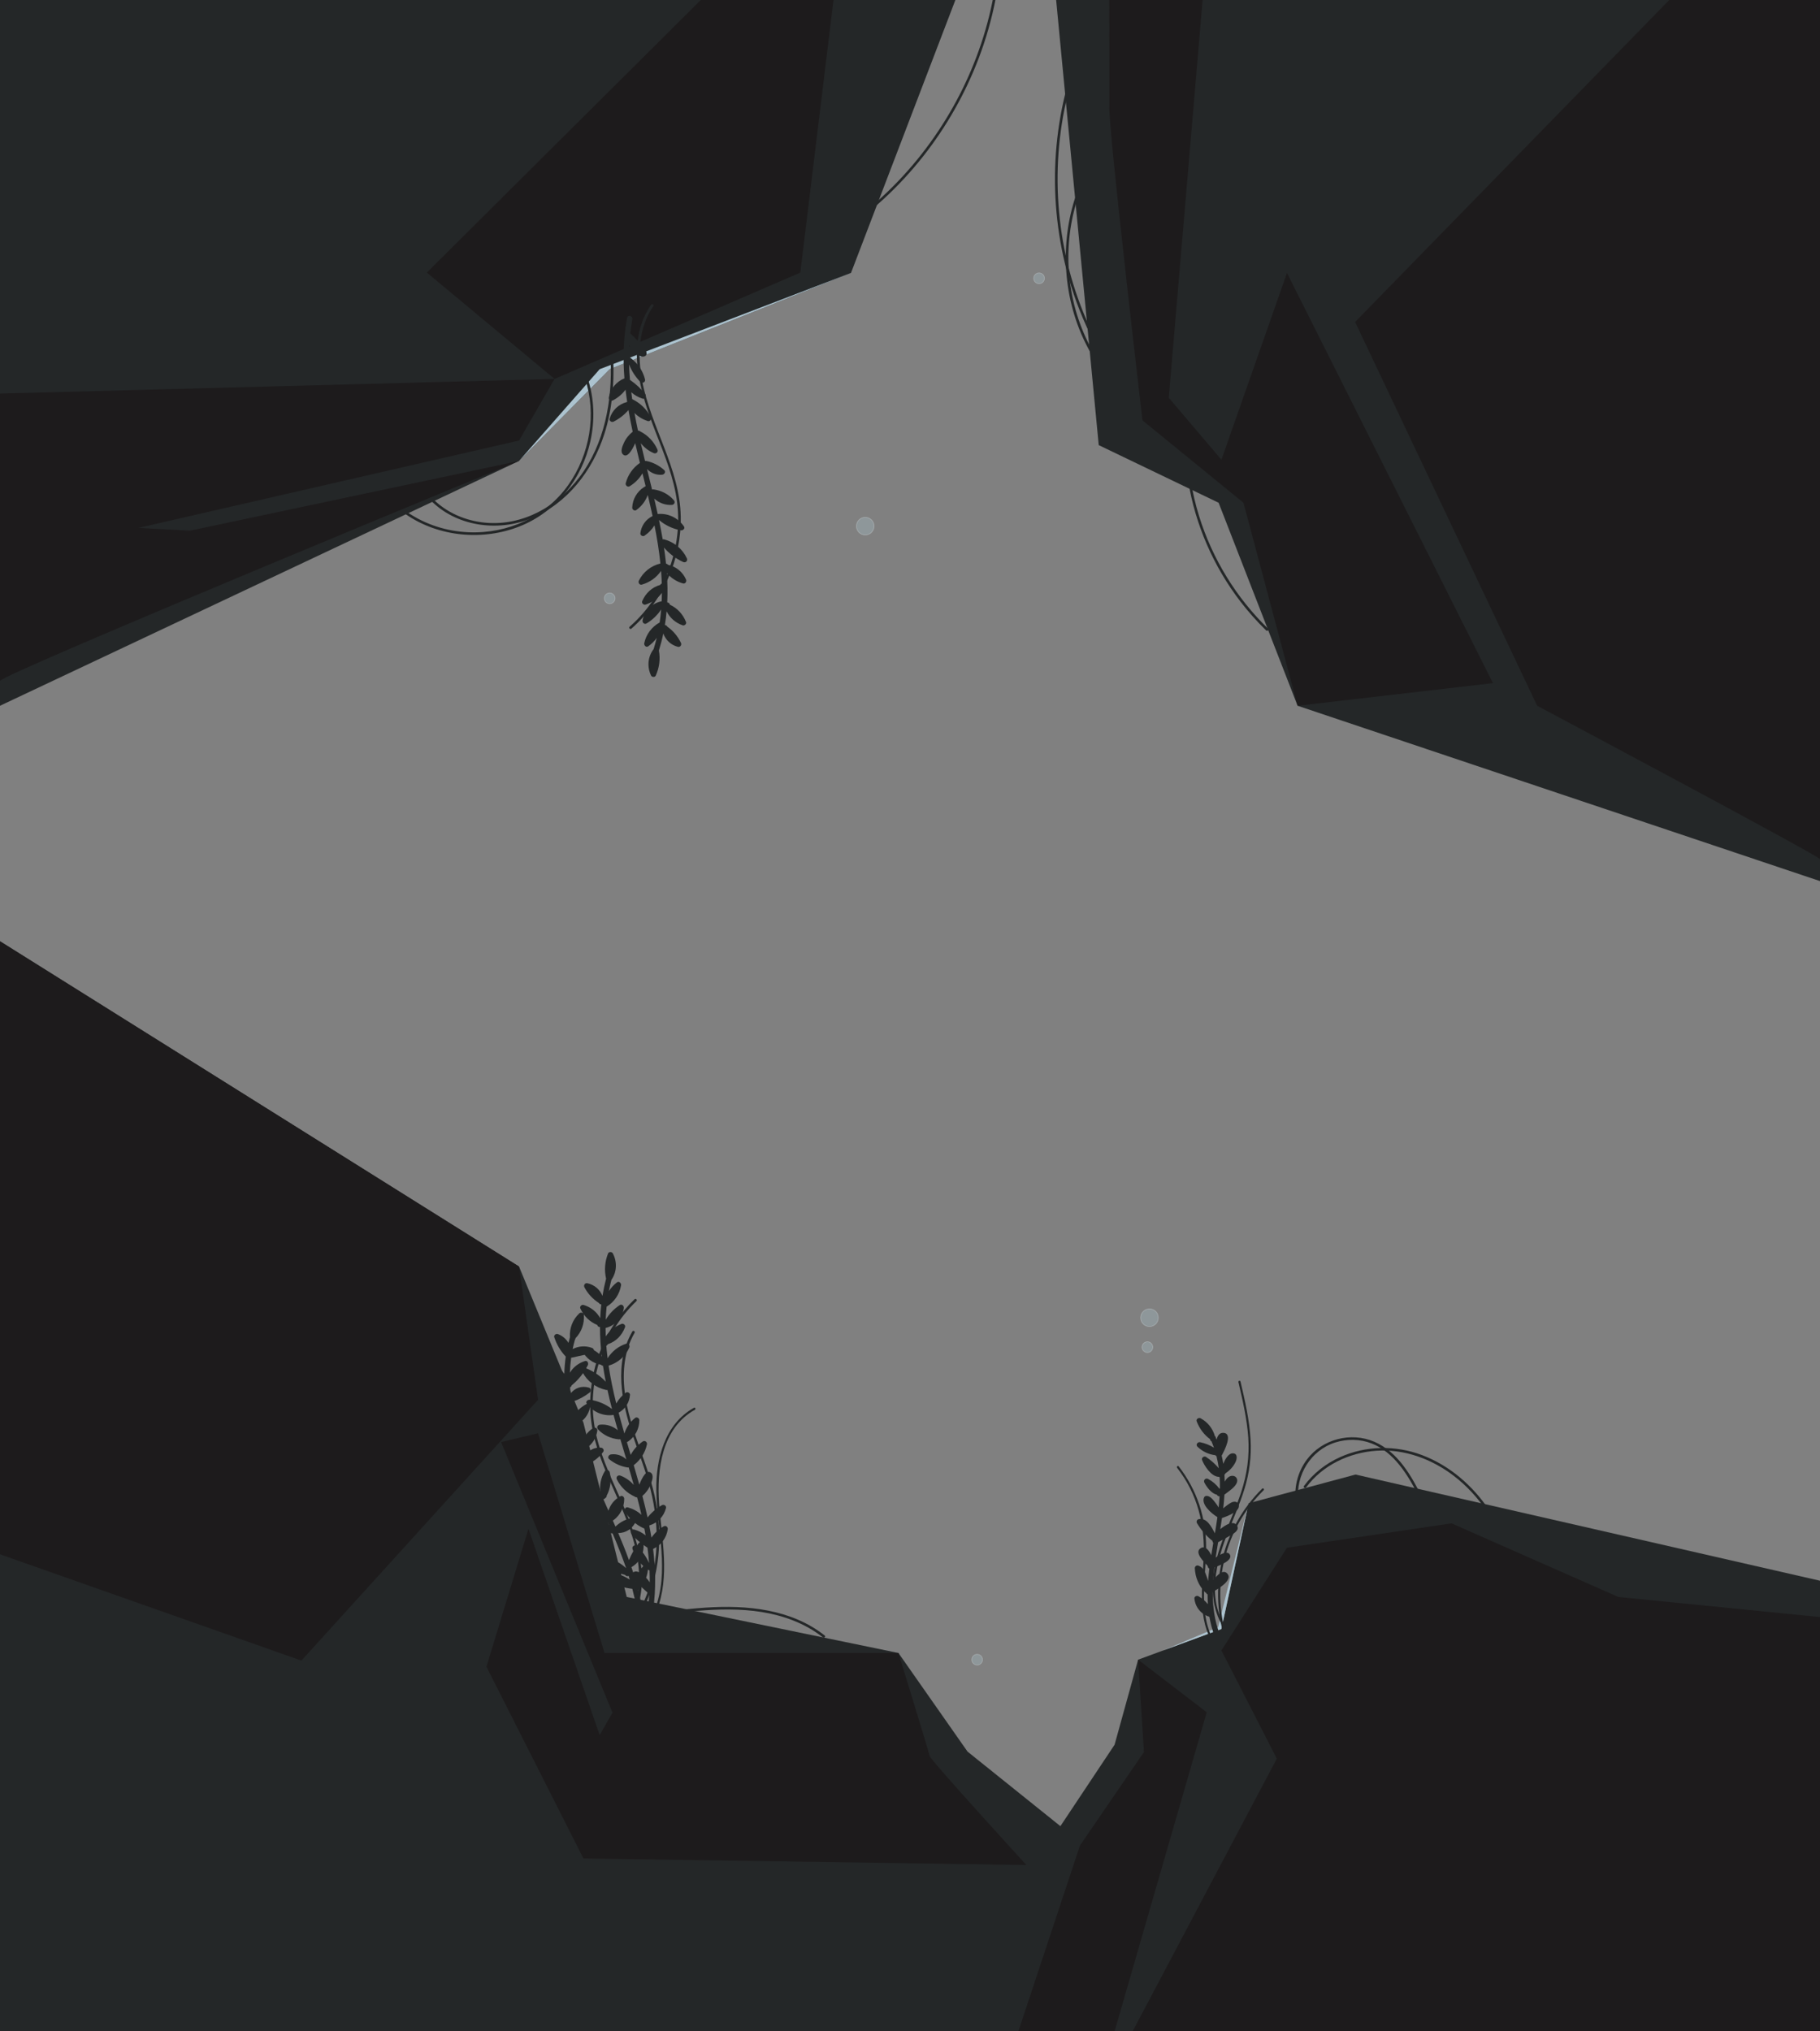 <?xml version="1.0" encoding="utf-8"?>
<!-- Generator: Adobe Illustrator 23.0.1, SVG Export Plug-In . SVG Version: 6.00 Build 0)  -->
<svg version="1.1" id="Layer_1" xmlns="http://www.w3.org/2000/svg" xmlns:xlink="http://www.w3.org/1999/xlink" x="0px" y="0px"
	 viewBox="0 0 2796.94 3120.78" style="enable-background:new 0 0 2796.94 3120.78;" xml:space="preserve">
<rect x="0" y="0" width="2796.94" height="3120.78" fill="#808080" stroke="none"/>
<style type="text/css">
	.st0{fill:#242728;}
	.st1{fill:#ACC3CF;}
	.st2{fill:#1D1B1C;}
	.st3{opacity:0.29;fill:#B1D1DA;stroke:#EAF1F4;stroke-miterlimit:10;enable-background:new    ;}
</style>
<g id="Layer_1_-_Outmost_Rocks">
	<polygon class="st0" points="797.64,1945.8 896.58,2185.58 963.14,2453.44 1380.72,2539.5 1486.89,2691.03 1629.6,2805.56 
		1712.87,2680.46 1749.03,2549.79 1877.06,2502.69 1918.78,2309.49 2083.12,2265.37 2796.94,2428.5 2796.94,3120.78 0,3120.78 
		0,1446.08 	"/>
	<polygon class="st0" points="0,1084.26 797.64,708.16 936.94,567.18 1307.79,419.3 1468.21,0 0,0 	"/>
	<polygon class="st0" points="1623.05,0 1688.51,683.86 1872.73,772.38 1994.11,1084.26 2796.94,1353.64 2796.94,0 	"/>
	<path class="st1" d="M1787.5,2535.64c3.86-1.42,89.56-32.95,89.56-32.95l41.72-193.2l-46.76,190.38L1787.5,2535.64z"/>
	<polygon class="st1" points="797.64,708.16 936.94,567.18 1307.79,419.3 921.57,567.18 	"/>
	<polygon class="st2" points="1877.06,2535.64 1977.79,2377.78 2230.69,2340.35 2486.96,2453.44 2796.94,2484.34 2796.94,3120.78 
		1740.55,3120.78 1962.15,2701.83 	"/>
	<polygon class="st2" points="1749.03,2549.79 1854.48,2630.59 1712.87,3120.78 1564.96,3120.78 1659.67,2835.29 1758,2691.74 	"/>
	<path class="st2" d="M1577.29,2865.28c0,0-147.56-161.43-148.63-167.48c-1.08-6.05-47.93-158.29-47.93-158.29H928.99
		l-102.12-337.54l-56.78,13.5l26.51,64.39l144.66,351.35l-19.7,34.43l-109.44-316.99l-64.57,211.93l149.02,294.61L1577.29,2865.28z"
		/>
	<path class="st2" d="M1704.93,162.3c-3.83,17.15,50.79,483.5,50.79,483.5l155.2,126.58l83.19,311.87l300.23-34.74L1977.79,419.3
		l-100.73,287l-80.91-95.19l52-611.11h-143.42L1704.93,162.3z"/>
	<path class="st2" d="M2796.94,1319.76c-10.29-9.65-434.68-235.5-434.68-235.5l-279.77-589.57L2565.23,0h231.71V1319.76z"/>
	<polygon class="st2" points="1280.92,0 1229.93,418.76 852.25,582.17 655.97,418.76 1076.97,0 	"/>
	<path class="st2" d="M0,1046.02c10.29-13.71,797.64-337.86,797.64-337.86l-505.9,107.17l-78.87-4.36l584.77-134.15l54.61-94.65
		L0,604.65V1046.02z"/>
	<polygon class="st2" points="797.64,1945.8 826.88,2150.53 463.19,2551.22 0,2387.91 0,1446.08 	"/>
	<circle class="st3" cx="1766.5" cy="2024.43" r="13.59"/>
	<circle class="st3" cx="1329.69" cy="808.34" r="13.59"/>
	<circle class="st3" cx="1763.3" cy="2069.65" r="8.28"/>
	<circle class="st3" cx="1501.65" cy="2549.79" r="8.28"/>
	<circle class="st3" cx="1596.83" cy="427.58" r="8.28"/>
	<circle class="st3" cx="936.94" cy="919.23" r="8.28"/>
	<path class="st0" d="M946.72,2368.48c-1.76-4.25-3.55-8.5-5.38-12.78c-1.24,0.24-2.59-0.02-3.74-1.08
		c-0.38-0.35-0.78-0.7-1.18-1.02c-11.76,0.27-38.65-1.05-32.45-13.77c3.46-7.12,13.7-4.43,19.59-2.66c4.37,1.31,8.43,3.22,12.2,5.65
		c-11.02-25.22-22.77-50.9-33.37-77.01c-0.78,0.28-1.65,0.26-2.53-0.2c-10.11-0.2-19.74-2.76-28.84-7.29
		c-2.31-1.15-2.51-5.13-0.51-6.63c9.06-6.73,18.67-3.69,26.97,1.79c-3.84-9.84-7.46-19.75-10.8-29.71
		c-0.53,0.02-1.11-0.05-1.72-0.27c-8.6-3.08-17.76-5.59-26.06-9.44c-4.81-2.23-8.64-8.69-3.89-13.13c4.9-4.59,13.05,0.44,17.84,2.88
		c3.26,1.67,6.36,3.57,9.31,5.7c-2.06-6.81-3.96-13.65-5.64-20.5c-12.76-3.72-22.17-13.79-25.68-26.76
		c-0.88-3.23,2.64-5.54,5.45-4.77c6.09,1.65,11.05,4.85,15.36,8.89c-0.81-4.57-1.54-9.17-2.13-13.78c-1.55,0.23-3.18-0.38-4.03-2.26
		c-0.1-0.25-0.22-0.49-0.34-0.73c-9.07-3.46-17-9.17-23.2-16.79c-2.16-2.65-0.75-5.95,2.32-6.89c10.5-3.29,18.24,3.21,23.62,11.31
		c-0.12-1.38-0.21-2.76-0.28-4.14c-0.1-0.05-0.16-0.11-0.25-0.17c-11.13-8.8-19.75-19.53-25.71-32.44
		c-1.42-3.09,1.58-7.29,5.09-5.82c8.38,3.5,15.37,8.99,20.47,15.94c0.24-8.78,0.96-17.6,2.25-26.45
		c-8.2-8.59-13.95-18.55-17.7-29.83c-1.01-3.05,2.75-5.76,5.44-4.78c7.19,2.64,12.8,7.43,16.37,13.55c0.71-2.86,1.47-5.74,2.32-8.62
		c-0.96-13.87,4.16-27.23,14.47-36.84c2.14-1.98,6.67-0.92,6.9,2.33c0.96,13.55-3.48,26.24-12.88,36.01
		c-0.02,1.02-0.37,1.89-0.94,2.56c0,0-0.02,0.01-0.01,0.02c-1.33,4.66-2.46,9.36-3.4,14.05c9.17-4.74,19.91-5.52,29.92-1.72
		c3.9,1.49,3.6,7.17-0.54,8.09c-10.07,2.24-20.15,4.48-30.22,6.71c-0.51,0.1-0.98,0.13-1.42,0.09c-1.09,7.67-1.73,15.38-1.98,23.11
		c5.11-8.43,13.27-14.85,23.25-17.89c3.85-1.18,5.72,3.61,4.31,6.41c-6.06,12.01-14.36,22.33-24.72,30.88
		c-0.07,0.05-0.14,0.1-0.21,0.14c-0.24,1.51-1.19,2.46-2.34,2.92c0.17,3.24,0.42,6.49,0.76,9.73c6.14-8.57,17-12.62,28.29-9.18
		c2.91,0.89,3.94,5.13,1.47,7.09c-7.99,6.33-16.57,10.96-26.15,14.27c-0.01,0.02-0.02,0.03-0.02,0.04c-0.21,1.3-0.88,2.25-1.76,2.86
		c0.9,6.18,1.98,12.3,3.24,18.37c4.82-7.13,11.07-12.84,18.97-17.23c2.57-1.45,6.61,0.91,6.04,4.03c-2.29,12.45-10,22.53-21.9,27.08
		c2.53,10.36,5.5,20.59,8.8,30.72c2.29-10.53,8.75-19.48,18.12-25.38c2.64-1.65,6.46,1.06,6.05,4.05
		c-1.54,11.09-7.48,20.76-16.58,26.83c-0.06,0.55-0.11,1.1-0.13,1.66c-0.12,2.43-1.89,3.65-3.78,3.77c0.68,1.98,1.38,3.95,2.1,5.92
		c5.07-7.94,14.17-12.9,24.15-11.89c2.95,0.29,5.17,3.85,3.22,6.48c-5.96,7.99-13.51,14.22-22.57,18.28
		c5.72,14.87,11.95,29.58,18.36,44.25c-1.73-11.35,0.63-22.8,6.61-32.81c1.96-3.28,6.79-1.88,7.61,1.49
		c2.96,12.35,1.24,25.05-4.67,36.12c0.15,1.63-0.73,2.82-1.97,3.45c-0.02,0.01-0.01,0.02-0.02,0.03c-0.82,1.29-1.94,1.85-3.09,1.87
		c2.61,5.89,5.22,11.77,7.82,17.65c2.91-9.36,9.38-17.29,18.25-22.18c2.95-1.63,6.04,1.02,6.04,4.03
		c-0.02,12.83-6.06,24.92-16.34,32.61c-0.41,0.3-0.83,0.52-1.25,0.66c1.36,3.1,2.71,6.21,4.07,9.31
		c7.43-7.14,16.47-11.7,26.62-13.51c2.89-0.5,6.06,2.45,4.77,5.45c-4.74,11.02-15.26,18.12-27.13,17.97
		c5.85,13.76,11.45,27.59,16.5,41.6c3.81-9.24,8.71-17.89,14.78-25.86c1.94-2.57,7.32-2.48,7.61,1.49
		c1.04,14.52-5.93,28.05-18.58,35.18c2.45,7.2,4.75,14.46,6.84,21.78c1.43-8.87,5.44-16.84,11.64-23.82
		c2.58-2.91,7.09,0.11,6.97,3.4c-0.39,10.85-4.14,20.58-10.85,28.76c-0.01,0.06,0.01,0.13,0,0.19c0.01,1.3-0.78,2.46-1.87,3.17
		c-0.56,0.76-1.36,1.37-2.28,1.66c2.23,8.81,4.14,17.71,5.7,26.74c0.92,5.31-7.3,6.92-8.21,1.61c-1.74-10.17-3.97-20.22-6.56-30.15
		c-12.5-1.51-31.03-5.37-28.29-16.42c1.35-5.46,7.14-6.11,11.63-4.38c4.29,1.67,8.5,3.97,12.65,6.45c-0.53-1.87-1.1-3.72-1.7-5.57
		c-1.5,0.82-3.41,0.78-4.88-0.89c-0.16-0.18-0.34-0.38-0.5-0.56c-8.42-2.53-17.36-4.64-25.36-8.12c-5.22-2.25-7.19-8.06-3.12-12.52
		c4.46-4.87,10.98-2.37,15.93,0.2c5.13,2.69,9.84,6.11,14.08,10.04C957.51,2395.5,952.28,2381.92,946.72,2368.48z"/>
	<path class="st0" d="M975.3,2414.56c6.07-1.86,13.8,5.51,17.53,9.34c2.13,2.19,4.04,4.54,5.68,7.03
		c0.06-6.11-0.07-12.23-0.34-18.33c-0.51-0.07-1.05-0.28-1.59-0.62c-12.01-7.69-20.53-18.77-24.62-32.47
		c-1.18-3.96,3.81-7.12,6.86-4.28c8.05,7.45,14.2,16.14,18.65,26.07c-0.57-7.9-1.4-15.77-2.43-23.61c-0.18-0.07-0.35-0.17-0.52-0.28
		c-9.01-5.65-16.96-12.35-23.9-20.41c-2.52-2.93-0.6-8.34,3.82-7.14c6.65,1.78,12.65,4.83,17.72,9.03
		c-0.47-2.71-0.96-5.42-1.46-8.12c-0.17-0.84-0.31-1.67-0.5-2.51c-0.32-0.06-0.63-0.16-0.93-0.31
		c-12.24-5.5-22.01-14.28-28.84-25.83c-1.77-3.02,0.87-7.35,4.53-6.31c7.93,2.27,14.97,6.12,20.79,11.43
		c-2.02-8.86-4.22-17.73-6.56-26.6c-0.12-0.05-0.23-0.12-0.33-0.18c-0.34-0.02-0.7-0.07-1.05-0.16c-0.77-0.01-1.51-0.3-2.13-0.9
		l-0.03-0.03c-11.98-5.38-21.65-14.6-27.63-26.37c-1.99-3.91,1.6-7.43,5.52-5.93c7.96,3.05,14.92,7.94,20.4,14.23
		c-2.53-8.98-5.13-17.98-7.8-26.99c-0.6,0.2-1.29,0.25-2.02,0.14c-10.41-1.64-19.92-6.06-28.05-12.73
		c-3.12-2.57-0.49-6.77,2.75-7.26c8.74-1.32,17.49,1.75,23.74,7.7c-3.08-10.41-6.19-20.83-9.25-31.26c-0.58,0.33-1.32,0.5-2.22,0.41
		c-12.28-1.14-23.48-6.26-32.03-15.24c-2.6-2.75-0.95-6.87,2.75-7.27c10.13-1.07,19.97,2.14,27.56,8.45
		c-2.24-7.85-4.41-15.7-6.49-23.55c-0.33,0.12-0.69,0.21-1.09,0.26c-15.56,1.86-30.49-4.9-39.97-17.22
		c-2.47-3.19,1.31-6.75,4.51-6.3c12.6,1.73,24.18,6.66,34.2,14.3c-2.54-9.82-4.9-19.64-7.04-29.48c-0.64,0.25-1.41,0.31-2.26,0.12
		c-15.57-3.38-28.78-13.3-36.18-27.42c-2.03-3.87,1.61-7.51,5.5-5.92c11.59,4.7,21.86,11.7,30.35,20.73
		c-1.62-8.17-3.05-16.37-4.26-24.58c-1.07-0.01-2.13-0.46-2.91-1.52c-12.45-1.97-23.28-9.89-28.84-21.23
		c-1.55-3.15,0.67-7.2,4.51-6.3c9.9,2.29,18.68,7.47,25.35,14.84c-1.77-15.02-2.74-30.1-2.7-45.22c-1.72,0.1-3.46-0.72-4.12-2.85
		c-0.03-0.11-0.07-0.22-0.12-0.33c-11.78-4.92-20.64-13.65-26.01-25.46c-1.3-2.9,2.19-6.12,4.99-5.29
		c11.11,3.28,20.15,10.51,25.59,20.32c0.3-7.04,0.86-14.09,1.66-21.14c-1.5-0.09-3-0.82-3.77-2.27
		c-9.31-5.98-16.86-14.09-22.12-23.95c-1.7-3.19,0.77-7.1,4.51-6.3c10.79,2.26,19.23,9.68,23.2,19.42
		c1.41-8.81,3.25-17.62,5.56-26.46c-3.02-13.12-1.92-26.13,3.02-38.71c1.12-2.88,5.83-2.87,7.24-0.27c6.94,13,6.45,28.62-2.08,40.79
		l-0.01,0.02c-1.5,5.72-2.8,11.49-3.9,17.29c3.27-5.09,7.47-9.62,12.41-13.46c3.12-2.45,6.83,1.29,6.3,4.51
		c-2.22,13.71-10.35,25.67-22.19,32.89c-0.69,6.69-1.14,13.39-1.38,20.11c5.36-9.06,12.59-16.63,21.46-22.52
		c3.27-2.16,6.81,1.1,6.31,4.53c-2.18,14.86-13.41,27.08-27.99,30.59c0.02,4.28,0.11,8.58,0.3,12.88
		c5.77-8.8,14.23-15.41,24.36-19.2c2.78-1.04,6.36,2.03,5.29,4.98c-4.57,12.57-13.98,22.14-26.61,26.34c0,0.02-0.01,0.04-0.02,0.06
		c-0.49,1.2-1.29,1.88-2.18,2.15c0.2,2.51,0.42,5.04,0.66,7.55c0.39,3.94,0.83,7.87,1.31,11.79c6.6-10.63,16.43-18.34,28.46-22.4
		c3.65-1.25,6.31,2.85,4.89,5.97c-6.07,13.59-17.62,23.6-31.79,27.72c2.91,19.53,7,38.87,11.75,58.12
		c3.66-6.47,8.54-12.01,14.71-16.61c2.42-1.82,6.65,0.33,6.41,3.43c-0.88,11.84-7.31,21.79-17.49,27.36
		c2.82,10.68,5.8,21.33,8.87,31.97c2.92-9.41,8.52-17.58,16.54-23.97c2.54-2.01,6.41,0.49,6.42,3.45
		c0.06,13.09-6.2,25.04-16.91,32.56c-0.33,0.22-0.66,0.41-0.98,0.51c-0.35,0.35-0.74,0.63-1.16,0.84
		c1.92,6.49,3.85,12.98,5.76,19.47c4.38-8.26,10.71-15.31,18.69-20.7c3.11-2.11,7.05,1.07,6.3,4.51
		c-2.76,12.9-9.93,24.07-20.31,31.99c2.92,9.97,5.82,19.94,8.58,29.92c4.52-11.42,11.24-23.78,17.94-18.15
		c4.82,4.07,1.47,12.75-0.42,17.56c-2.76,6.96-7.15,13.09-12.8,17.99c2.89,10.99,5.58,21.99,7.99,33.04
		c5.99-7.63,13.31-13.94,21.96-18.86c3.06-1.75,7.27,0.82,6.3,4.51c-3.35,12.81-12.42,22.39-25.04,26.42
		c-0.22,0.07-0.45,0.12-0.67,0.17c1.24,6.22,2.38,12.46,3.38,18.72c4.81-7.04,11.13-12.9,18.73-17.32c3.32-1.93,6.83,0.92,6.32,4.51
		c-1.92,13.12-9.99,24.16-21.94,29.88c-0.2,0.1-0.4,0.17-0.59,0.23c3.83,30.54,4.55,61.48,0.22,93.08
		c-0.75,5.34-8.89,3.36-8.15-1.94c1-7.27,1.71-14.57,2.16-21.87c-0.27-0.13-0.52-0.32-0.77-0.52c-7.75-6.52-15.15-13.49-21.9-21.07
		C972.11,2423.79,968.29,2416.74,975.3,2414.56z"/>
	<path class="st0" d="M1066.49,2162.81c-44.99,25.01-58.65,78.9-57.86,126.91c1.02,61.09,20.72,124.43-2.55,183.71
		c-0.79,2.01,2.32,3.26,3.11,1.25c20.84-53.08,7.65-109.98,3.71-164.78c-3.76-52.26,4.18-115.8,54.94-144.02
		C1069.71,2164.84,1068.38,2161.76,1066.49,2162.81L1066.49,2162.81z"/>
	<path class="st0" d="M971.78,2045.61c-28.42,48.95-16.62,107.96,0.32,158.59c9.42,28.14,20.51,55.78,27.71,84.62
		c6.93,27.75,10.27,56.46,9.15,85.07c-1.26,32.23-8.42,64.16-22.5,93.25c-1.12,2.31,2.33,4.34,3.45,2.02
		c24.17-49.92,28.03-107.09,18.13-161.15c-10.63-58.09-41.09-111.02-48.04-169.89c-3.65-30.91-0.65-63.15,15.22-90.48
		C976.53,2045.4,973.07,2043.38,971.78,2045.61L971.78,2045.61z"/>
	<path class="st0" d="M975.19,1996.09c-46.72,44.86-71.98,110.6-67.81,175.21c4.8,74.44,52.49,135.6,69.11,206.81
		c8.91,38.18,9.17,80.12-12.01,114.46c-1.36,2.2,2.1,4.21,3.45,2.02c37.75-61.21,10.45-135.69-16.02-195.32
		c-15.25-34.34-31.45-68.89-37.95-106.18c-5.75-33.02-3.17-67.33,6.47-99.37c10.8-35.88,30.54-68.82,57.59-94.79
		C979.88,1997.13,977.05,1994.31,975.19,1996.09L975.19,1996.09z"/>
	<path class="st0" d="M1900.63,2343.2c3.8,4.99-0.18,9.58-4.33,12.37c-7.64,5.14-16.16,9.3-24.3,13.74
		c-1.29,7.84-2.59,15.7-3.71,23.54c8.04-5.59,18.48-11.04,21.86-4.18c4.13,8.35-13.84,15.75-23.9,19.34
		c-0.8,6.56-1.44,13.13-1.87,19.68c6.86-8.89,15.45-16.68,21.45-10.49c9.52,9.8-11.97,22.79-22.13,28.53
		c-0.12,21.73,2.64,43.3,10.49,64.58c1.86,5.02-6.17,7.16-7.99,2.2c-3.48-9.4-5.93-18.86-7.58-28.38c-0.2-0.13-0.38-0.28-0.55-0.45
		c-12.53-3.73-21.25-14.79-22.54-27.78c-0.33-3.25,3.71-5.01,6.23-3.58c5.67,3.22,10.54,7.36,14.52,12.25
		c-0.33-5.01-0.48-10.03-0.48-15.05c-1.06-0.43-1.97-1.29-2.37-2.52c-0.65-0.17-1.31-0.55-1.89-1.16
		c-9.55-10.19-14.77-22.68-15.37-36.62c-0.12-2.54,2.75-4.91,5.24-4c5.62,2.04,8.6,5.88,10.87,11.35c1.66,3.98,3.05,8.11,4.33,12.28
		c0.48-6.32,1.13-12.66,1.92-19c-1.54-0.55-2.45-2.2-2.5-3.9c-4.69-5.4-21.57-20.75-10.89-27.43c7.05-4.39,12.61,3,16.29,10.87
		c0.99-6.35,2.06-12.7,3.13-19.06c-0.8-0.78-1.28-1.91-1.29-3.07c-9.61-7.61-17.49-16.69-23.77-27.24c-1.31-2.19-0.15-5.5,2.47-6.08
		c12.55-2.72,19.56,11.29,25.08,21.72c1.36-8.19,2.67-16.36,3.81-24.52c-0.02,0-0.02,0-0.02-0.02c-0.02-0.02-0.03-0.05-0.03-0.08
		c-0.13-0.15-0.23-0.31-0.31-0.48c-8.92-5.54-25.23-19.46-19.99-30.29c0.63-1.31,2.19-2.01,3.58-2.06
		c5.85-0.18,10.46,6.37,13.74,10.51c1.84,2.32,3.48,4.74,4.94,7.26c0.63-5.75,1.13-11.5,1.48-17.22c-1.44,0.22-2.95-0.32-3.9-1.97
		c-0.1-0.17-0.18-0.33-0.28-0.48c-8.42-1.71-15.68-11.74-19.21-18.55c-1.92-3.7,1.94-7.66,5.67-5.67
		c7.06,3.76,12.9,8.82,17.49,15.12c0.23-0.07,0.46-0.17,0.68-0.27c0.08-5.85-0.02-11.69-0.36-17.5c-0.45-0.08-0.88-0.25-1.29-0.5
		c-11.7-0.33-22.38-17.14-25.78-25.99c-1.29-3.38,3.22-6.58,6.08-4.67c7.48,4.92,13.99,10.69,19.64,17.42
		c-0.83-6.17-1.97-12.32-3.5-18.43c-0.63-0.56-1.26-1.09-1.91-1.62c-10.36-1.26-19.58-5.64-27.3-13c-3.17-3.02,0.17-7.72,4.03-6.93
		c7.69,1.57,14.8,4.41,21.28,8.4c-1.14-3.27-2.39-6.53-3.76-9.78c-1.01-0.38-1.82-1.26-2.11-2.7c-0.03-0.2-0.08-0.41-0.13-0.61
		c-9.4-7.01-16.31-16.28-20.54-27.35c-1.38-3.6,3.18-6.23,6.08-4.69c10.71,5.74,18.58,15.53,21.81,27.15
		c1.09,0.83,1.57,1.94,1.61,3.07c0.03,0.05,0.07,0.1,0.08,0.15c0.35,0.8,0.68,1.57,1.01,2.37c1.53-6.25,4.72-10.96,10.91-10.38
		c14.67,1.39,0.76,27.62-2.47,33.88c-0.2,0.36-0.41,0.68-0.65,0.94c0.99,4.24,1.81,8.5,2.47,12.76c0.05-0.17,0.12-0.33,0.18-0.5
		c2.2-5.54,7.41-15.58,14.39-15.65c7.76-0.08,6.66,8.47,4.33,13.33c-3.45,7.14-8.82,12.91-15.33,17.27
		c-0.5,0.81-1.06,1.56-1.74,2.24c0.23,3.51,0.38,7.06,0.43,10.59c2.6-4.53,6.48-9.15,12.18-8.87c5.35,0.25,8.16,5.04,6.61,9.95
		c-2.42,7.63-13,14.01-19,18.78c-0.08,0.07-0.15,0.12-0.23,0.17c-0.4,7.01-1.06,14.06-1.87,21.1c4.01-3.46,8.16-6.81,12.53-8.98
		c3.45-1.69,8.32-2.09,10.56,1.79c6.02,10.48-15.65,19.01-25.03,22.03c-0.81,5.69-1.69,11.39-2.62,17.09
		C1884.11,2342.12,1895.01,2335.82,1900.63,2343.2z"/>
	<path class="st0" d="M1868.4,2526.31c-28.25-44.8-15.13-99.04-14.89-148.61c0.22-45.47-14.11-89.05-42.18-124.94
		c-1.31-1.68-3.64,0.68-2.34,2.34c31.43,40.18,43.16,88.13,40.75,138.49c-2.16,45.13-9.69,93.97,15.8,134.39
		C1866.67,2529.78,1869.54,2528.12,1868.4,2526.31L1868.4,2526.31z"/>
	<path class="st0" d="M1890.04,2507.94c-35.55-41.86-23.47-100.02-5.75-146.72c9.35-24.63,20.46-48.62,28.23-73.83
		c7.61-24.71,10.8-49.93,9.31-75.75c-1.73-30.2-8.59-59.8-15.46-89.16c-0.49-2.08-3.68-1.2-3.2,0.88
		c6.56,28.06,13.14,56.32,15.14,85.14c1.99,28.75-1.86,56.56-10.88,83.89c-16.32,49.49-45.55,97.35-43.78,151.09
		c0.8,24.31,8.16,48.09,24.04,66.8C1889.08,2511.91,1891.41,2509.56,1890.04,2507.94L1890.04,2507.94z"/>
	<path class="st0" d="M1884.79,2514.34c-23.97-79.64-1.97-166.42,57.14-224.88c1.52-1.5-0.83-3.85-2.34-2.34
		c-59.92,59.27-82.29,147.37-57.99,228.1C1882.21,2517.26,1885.41,2516.39,1884.79,2514.34L1884.79,2514.34z"/>
	<path class="st0" d="M989.55,547.75c-6.15,1.58-13.53-6.15-17.08-10.14c-2.03-2.29-3.82-4.72-5.35-7.28
		c-0.34,6.1-0.5,12.22-0.51,18.33c0.51,0.1,1.03,0.33,1.56,0.69c11.64,8.23,19.65,19.7,23.09,33.57c1,4.02-4.13,6.94-7.05,3.96
		c-7.7-7.81-13.44-16.78-17.43-26.9c0.21,7.91,0.67,15.82,1.34,23.7c0.17,0.08,0.34,0.19,0.51,0.3
		c8.74,6.06,16.37,13.12,22.93,21.49c2.38,3.04,0.22,8.36-4.15,6.96c-6.56-2.09-12.41-5.41-17.29-9.84
		c0.35,2.73,0.71,5.45,1.09,8.18c0.13,0.85,0.24,1.69,0.38,2.53c0.31,0.08,0.62,0.19,0.92,0.35c11.97,6.06,21.33,15.28,27.61,27.14
		c1.63,3.09-1.21,7.3-4.82,6.09c-7.82-2.63-14.67-6.81-20.24-12.38c1.61,8.94,3.4,17.91,5.32,26.87c0.12,0.06,0.22,0.13,0.33,0.19
		c0.34,0.04,0.7,0.1,1.04,0.2c0.77,0.05,1.49,0.37,2.08,0.99l0.02,0.03c11.72,5.93,20.95,15.58,26.39,27.62
		c1.81,4-1.94,7.35-5.79,5.67c-7.81-3.41-14.54-8.62-19.72-15.15c2.11,9.09,4.3,18.2,6.54,27.32c0.61-0.17,1.3-0.19,2.03-0.05
		c10.32,2.12,19.62,6.97,27.43,14.01c3,2.71,0.18,6.78-3.09,7.12c-8.79,0.91-17.39-2.56-23.36-8.79c2.6,10.54,5.22,21.09,7.79,31.65
		c0.6-0.31,1.34-0.44,2.24-0.31c12.22,1.71,23.17,7.33,31.29,16.7c2.47,2.86,0.63,6.91-3.08,7.14c-10.16,0.6-19.85-3.06-27.14-9.71
		c1.87,7.94,3.68,15.88,5.4,23.83c0.34-0.1,0.7-0.18,1.1-0.21c15.63-1.14,30.23,6.3,39.13,19.05c2.32,3.3-1.62,6.68-4.8,6.09
		c-12.51-2.31-23.85-7.77-33.5-15.86c2.08,9.93,3.99,19.85,5.68,29.77c0.65-0.22,1.43-0.24,2.26-0.02
		c15.4,4.1,28.14,14.61,34.87,29.06c1.85,3.96-1.96,7.43-5.77,5.66c-11.36-5.23-21.29-12.7-29.36-22.11
		c1.24,8.24,2.29,16.49,3.13,24.75c1.07,0.06,2.11,0.55,2.84,1.65c12.34,2.54,22.8,10.95,27.83,22.54c1.4,3.22-1,7.17-4.8,6.09
		c-9.78-2.74-18.32-8.32-24.64-16c1.08,15.09,1.34,30.2,0.61,45.3c1.72-0.02,3.42,0.88,3.98,3.03c0.03,0.11,0.06,0.23,0.1,0.34
		c11.54,5.46,19.99,14.58,24.81,26.64c1.16,2.95-2.47,6.02-5.23,5.06c-10.95-3.79-19.64-11.42-24.62-21.48
		c-0.62,7.02-1.51,14.03-2.64,21.04c1.49,0.16,2.96,0.96,3.66,2.44c9.02,6.41,16.19,14.86,20.99,24.94c1.55,3.27-1.1,7.05-4.8,6.09
		c-10.67-2.76-18.76-10.56-22.28-20.47c-1.81,8.74-4.07,17.45-6.78,26.17c2.41,13.25,0.71,26.19-4.81,38.53
		c-1.25,2.82-5.96,2.6-7.24-0.07c-6.33-13.31-5.12-28.89,3.96-40.65l0.01-0.02c1.77-5.65,3.33-11.35,4.69-17.09
		c-3.5,4.93-7.9,9.26-13.02,12.87c-3.23,2.31-6.77-1.6-6.09-4.8c2.85-13.6,11.53-25.16,23.68-31.83c0.99-6.65,1.76-13.32,2.31-20.03
		c-5.77,8.81-13.34,16.03-22.48,21.51c-3.36,2.01-6.75-1.42-6.09-4.82c2.87-14.74,14.65-26.44,29.38-29.27
		c0.18-4.28,0.28-8.57,0.3-12.88c-6.17,8.53-14.93,14.74-25.22,18.05c-2.83,0.91-6.26-2.32-5.05-5.22
		c5.15-12.35,14.99-21.48,27.79-25.08c0-0.02,0.01-0.04,0.02-0.06c0.55-1.18,1.37-1.82,2.28-2.05c-0.09-2.52-0.19-5.05-0.31-7.58
		c-0.21-3.96-0.46-7.9-0.77-11.83c-7.08,10.31-17.26,17.56-29.47,21.07c-3.7,1.08-6.17-3.14-4.61-6.19
		c6.69-13.29,18.69-22.76,33.04-26.22c-2-19.64-5.2-39.16-9.06-58.6c-3.95,6.29-9.09,11.6-15.46,15.91
		c-2.51,1.71-6.62-0.64-6.25-3.72c1.42-11.78,8.31-21.43,18.74-26.52c-2.32-10.8-4.81-21.58-7.38-32.35
		c-3.36,9.27-9.32,17.17-17.63,23.18c-2.63,1.89-6.39-0.78-6.25-3.74c0.54-13.08,7.35-24.73,18.4-31.74
		c0.34-0.21,0.68-0.38,1.01-0.46c0.36-0.33,0.77-0.59,1.2-0.79c-1.61-6.57-3.24-13.14-4.86-19.71c-4.75,8.05-11.41,14.8-19.62,19.82
		c-3.2,1.97-6.99-1.39-6.09-4.8c3.35-12.76,11.03-23.58,21.76-31.02c-2.45-10.09-4.89-20.19-7.19-30.29
		c-5.04,11.2-12.33,23.24-18.76,17.3c-4.63-4.29-0.88-12.81,1.23-17.52c3.07-6.83,7.74-12.75,13.62-17.38
		c-2.38-11.11-4.56-22.23-6.45-33.38c-6.33,7.34-13.94,13.31-22.81,17.82c-3.14,1.61-7.22-1.16-6.09-4.8
		c3.93-12.64,13.44-21.79,26.23-25.24c0.23-0.06,0.46-0.1,0.67-0.14c-0.95-6.27-1.8-12.56-2.51-18.86
		c-5.13,6.81-11.71,12.37-19.51,16.44c-3.4,1.78-6.78-1.24-6.11-4.8c2.53-13.01,11.09-23.67,23.3-28.84c0.2-0.09,0.41-0.16,0.6-0.21
		c-2.42-30.68-1.7-61.63,4.08-92.99c0.99-5.3,9.04-2.95,8.05,2.32c-1.33,7.22-2.38,14.48-3.17,21.75c0.26,0.14,0.5,0.34,0.75,0.55
		c7.44,6.88,14.51,14.17,20.9,22.06C993.16,538.68,996.65,545.9,989.55,547.75z"/>
	<path class="st0" d="M970.33,965.78c48.74-42.66,77.01-107.15,75.83-171.89c-1.36-74.58-46.17-137.88-59.49-209.78
		c-7.14-38.55-5.46-80.46,17.29-113.78c1.46-2.13-1.91-4.3-3.36-2.18c-40.54,59.4-16.71,135.06,6.99,195.85
		c13.64,35,28.24,70.27,33.01,107.82c4.22,33.25,0.06,67.4-11.05,98.96c-12.44,35.34-33.69,67.34-61.91,92.03
		C965.7,964.53,968.39,967.48,970.33,965.78L970.33,965.78z"/>
	<path class="st0" d="M624.21,790.53c50.53,34.55,118.21,40.6,174.82,17.98c55.76-22.28,95.3-72.45,108.26-130.63
		c7.16-32.13,6.06-65.98-4.31-97.29c-0.81-2.43-4.67-1.39-3.86,1.06c18.08,54.57,7.31,116.48-25.67,163.23
		c-34.77,49.28-93.33,75.32-153.1,72.86c-33.51-1.38-66.4-11.7-94.13-30.67C624.1,785.62,622.09,789.09,624.21,790.53L624.21,790.53
		z"/>
	<path class="st0" d="M938.45,552.12c2.65,63.18-9.02,129.46-47.95,180.89c-33.94,44.84-86.84,75.15-144.15,70.06
		c-31.07-2.76-61.12-15.7-82.8-38.39c-1.78-1.86-4.61,0.97-2.83,2.83c39.39,41.21,103.77,50.1,155.47,28.99
		c55.53-22.68,94.55-73.57,112.52-129.62c11.85-36.95,15.36-76.13,13.74-114.76C942.34,549.56,938.34,549.55,938.45,552.12
		L938.45,552.12z"/>
	<path class="st0" d="M1825.89,738.55c10.97,67.54,39.04,132,80.82,186.18c11.97,15.52,25.03,30.15,39.08,43.81
		c1.85,1.8,4.68-1.03,2.83-2.83c-48.98-47.6-85.59-107.43-105.84-172.66c-5.65-18.19-9.97-36.77-13.03-55.57
		C1829.34,734.96,1825.48,736.03,1825.89,738.55L1825.89,738.55z"/>
	<path class="st0" d="M1689.59,556.4c-43.8-65.95-57.99-149.76-40.39-226.78c5-21.9,12.59-43.12,22.66-63.2
		c1.15-2.29-2.3-4.32-3.45-2.02c-35.97,71.7-40.01,157.78-12.86,233.09c7.73,21.45,17.98,41.92,30.6,60.92
		C1687.55,560.55,1691.02,558.55,1689.59,556.4L1689.59,556.4z"/>
	<path class="st0" d="M1683.72,521.45c-27.73-54.37-45.81-113.51-53.74-174.01c-7.84-59.83-5.95-120.98,5.92-180.15
		c6.7-33.4,16.59-66.12,29.55-97.62c0.98-2.38-2.89-3.42-3.86-1.06c-23.21,56.44-36.42,116.75-39.58,177.68
		c-3.17,61.17,3.76,122.93,20.65,181.81c9.44,32.91,22.04,64.87,37.6,95.37C1681.43,525.76,1684.88,523.74,1683.72,521.45
		L1683.72,521.45z"/>
	<path class="st0" d="M1308.89,345.97c47.07-34.23,88.45-75.86,122.74-122.88c34.31-47.05,61.41-99.38,79.93-154.59
		c10.52-31.35,18.19-63.62,22.91-96.35c0.36-2.52-3.49-3.61-3.86-1.06c-8.26,57.32-25.69,113.18-51.22,165.16
		c-25.41,51.74-58.64,99.62-98.42,141.35c-22.7,23.81-47.5,45.58-74.11,64.93C1304.81,344.02,1306.81,347.49,1308.89,345.97
		L1308.89,345.97z"/>
	<path class="st0" d="M1022.35,2479.85c65.25-7.4,133.83-14.87,196.54,9.71c16.38,6.42,31.89,15.06,45.71,25.97
		c2,1.58,4.85-1.23,2.83-2.83c-51.6-40.73-119.6-47.04-182.99-42.89c-20.76,1.36-41.43,3.7-62.1,6.04
		C1019.82,2476.14,1019.8,2480.14,1022.35,2479.85L1022.35,2479.85z"/>
	<path class="st0" d="M1995.19,2304.87c-4.22-38.69,19.28-76.84,56.66-88.72c18.07-5.74,38.04-5.51,55.78,1.33
		c17.04,6.57,31.18,18.75,42.62,32.75c13.2,16.14,23.12,34.71,32.39,53.29c1.15,2.3,4.6,0.28,3.45-2.02
		c-16.89-33.82-37.67-70.87-74.11-86.53c-36.05-15.5-80.1-4.03-103.61,27.42c-13.29,17.78-19.61,40.4-17.2,62.48
		C1991.46,2307.41,1995.47,2307.43,1995.19,2304.87L1995.19,2304.87z"/>
	<path class="st0" d="M2288.31,2319.74c-25.15-37.47-60.82-68.46-103.35-84.39c-40.54-15.19-85.9-14.5-125.52,3.28
		c-21.99,9.87-41.29,24.98-55.6,44.41c-1.53,2.07,1.94,4.07,3.45,2.02c25.15-34.15,66.4-53.53,108.22-56.28
		c42.91-2.83,84.8,12.69,118.63,38.58c19.79,15.15,36.84,33.73,50.71,54.4C2286.28,2323.89,2289.75,2321.89,2288.31,2319.74
		L2288.31,2319.74z"/>
</g>
</svg>
